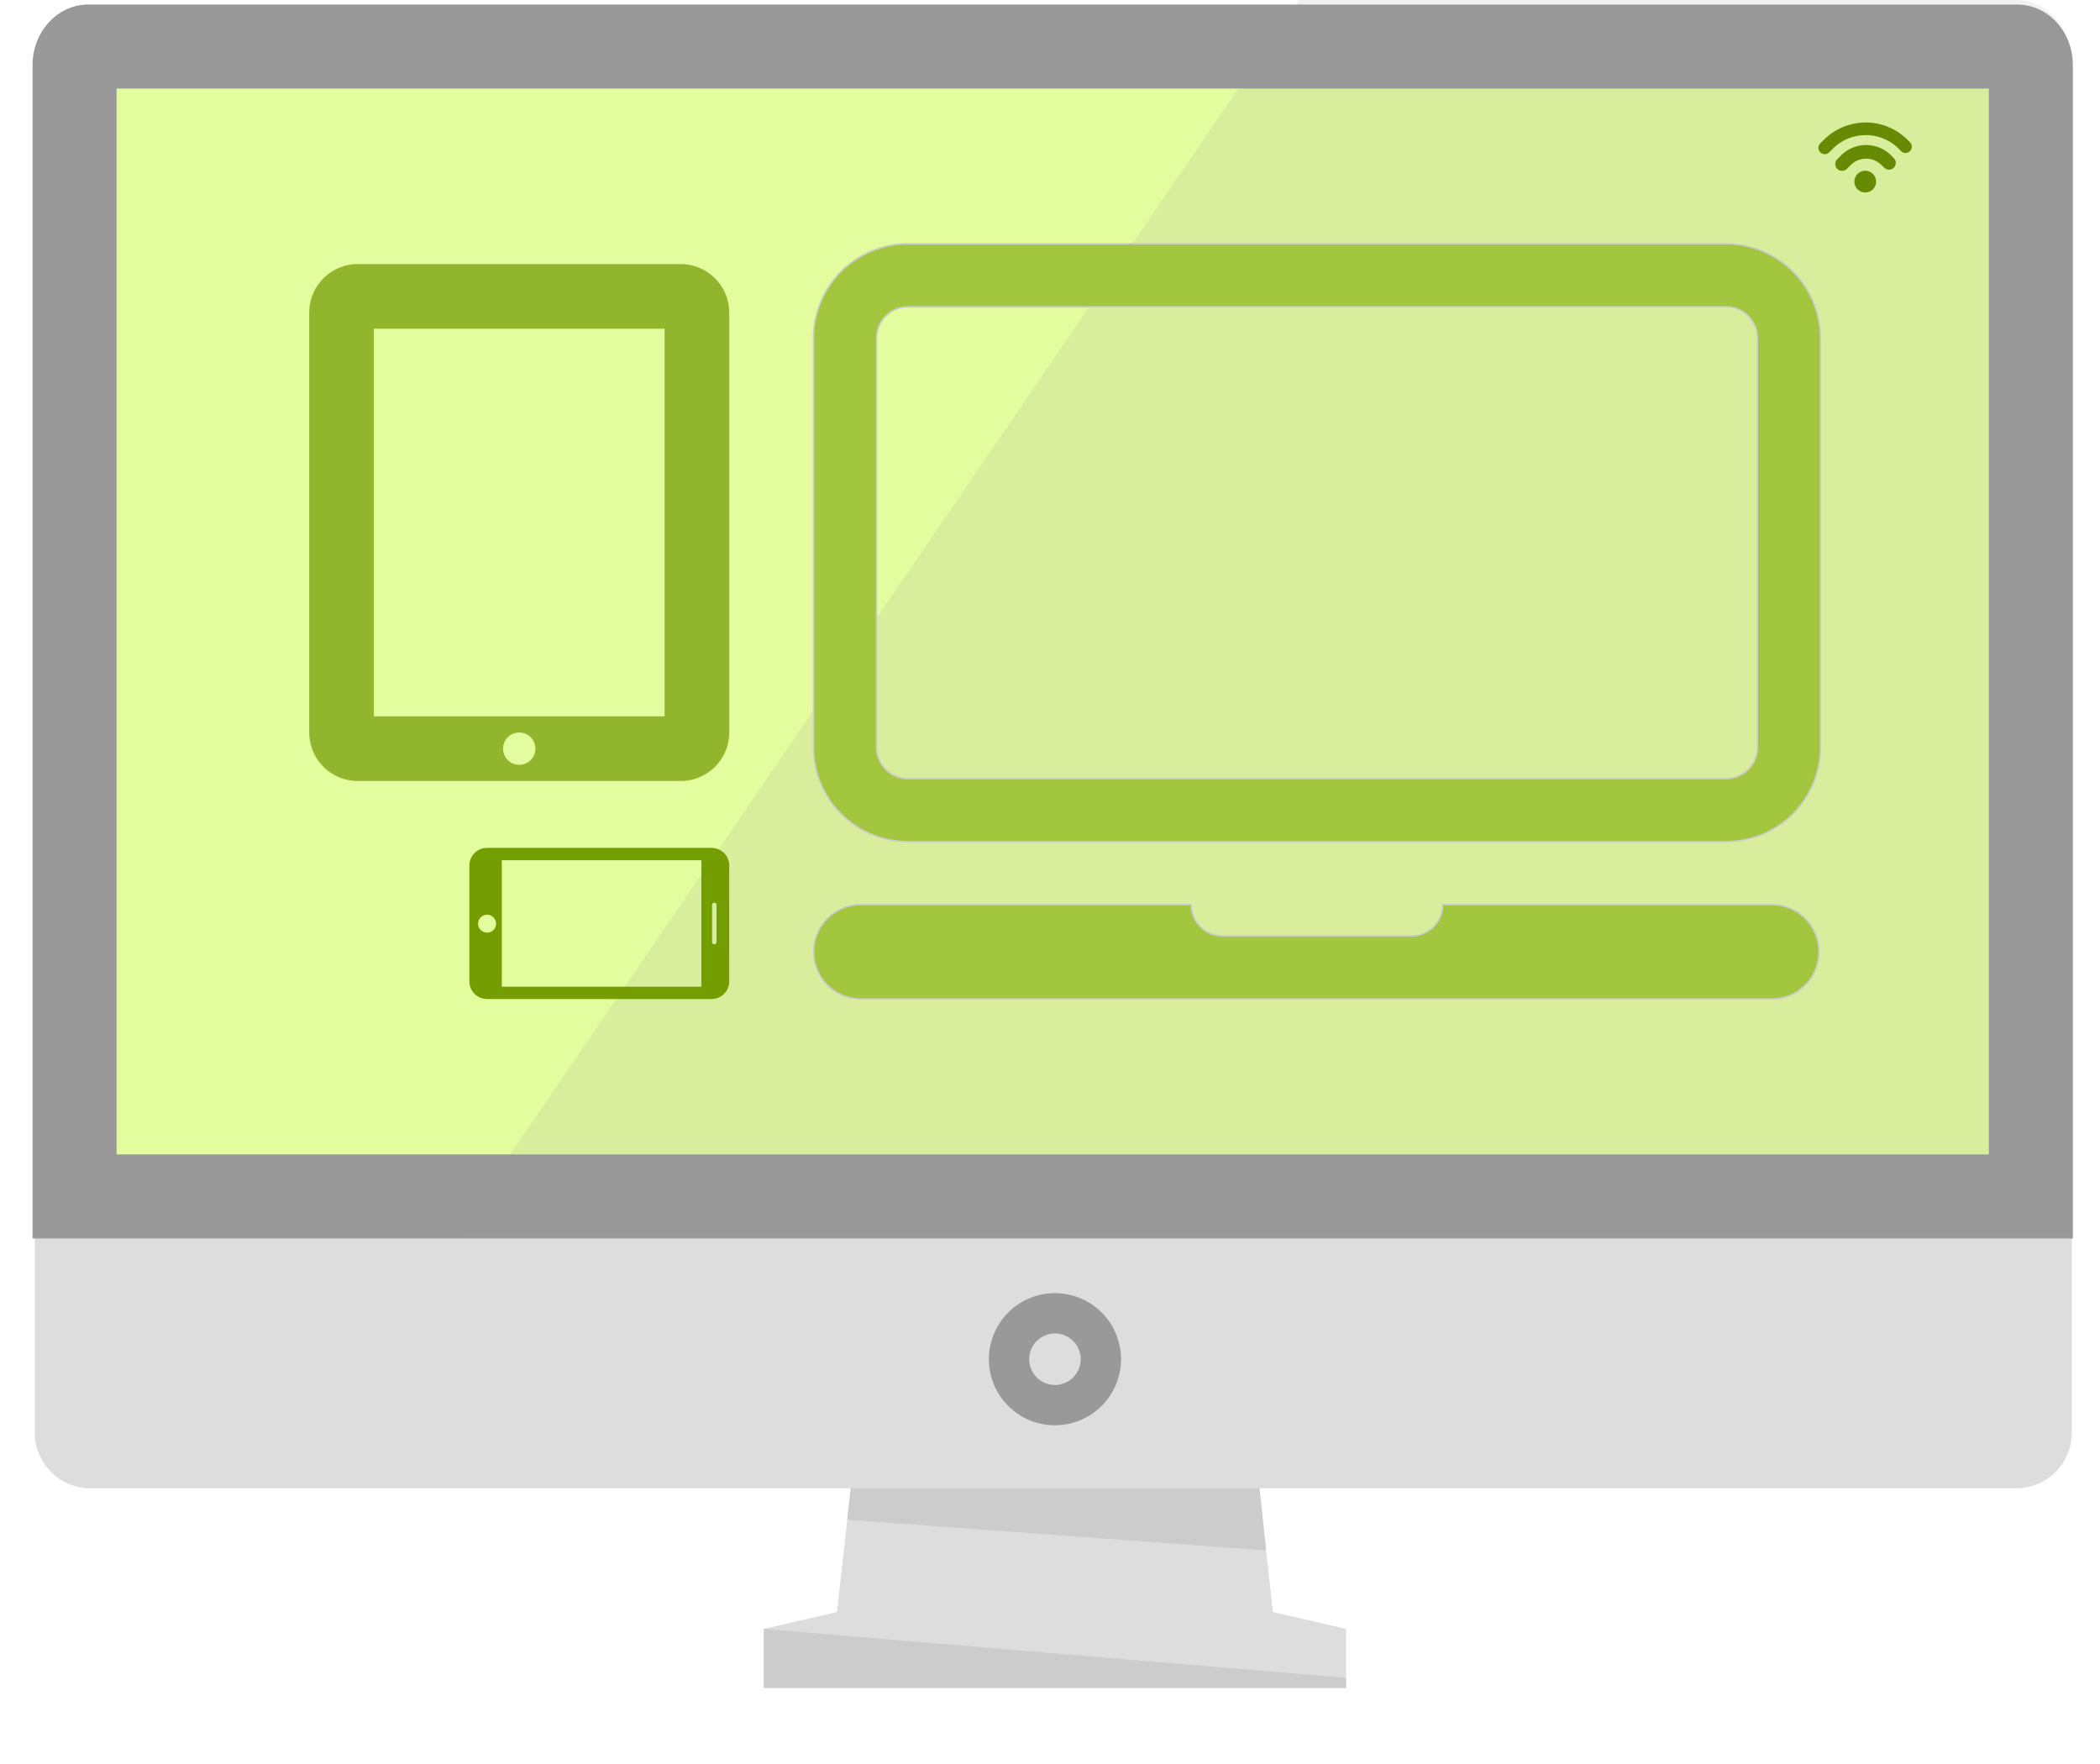 <svg xmlns="http://www.w3.org/2000/svg" xmlns:xlink="http://www.w3.org/1999/xlink" viewBox="0 0 468.91 393.83"><defs>
    <style>
    
        .cls-1 {
    isolation: isolate;
}

.cls-2 {
    mask: url(#mask);
}

.cls-10,
.cls-3,
.cls-7 {
    mix-blend-mode: multiply;
}

.cls-3 {
    fill: url(#radial-gradient);
}

.cls-4 {
    fill: #ddd;
}

.cls-5 {
    fill: #ccc;
}

.cls-6 {
    mask: url(#mask-2);
}

.cls-7 {
    opacity: 0.48;
    fill: url(#radial-gradient-2);
}

.cls-10,
.cls-8 {
    fill: #999;
}

.cls-9 {
    fill: #e3fc9d;
}

.cls-10 {
    opacity: 0.13;
}

.cls-11 {
    fill: #a2c63e;
}
        
.cls-12 {
    fill: #91B52D;
}

.cls-11 {
    stroke: #ccc;
    stroke-miterlimit: 10;
    stroke-width: 0.34px;
}

.cls-13 {
    fill: #668a03;
}

.cls-14 {
    fill: #739D00;
}

.cls-15 {
    filter: url(#luminosity-noclip);
}
    
    </style>
    <filter id="luminosity-noclip" x="934.44" y="248.74" width="457.71" height="33.85" filterUnits="userSpaceOnUse" color-interpolation-filters="sRGB"><feFlood flood-color="#fff" result="bg"/><feBlend in="SourceGraphic" in2="bg"/></filter><mask id="mask" x="0" y="359.99" width="457.71" height="33.85" maskUnits="userSpaceOnUse"><g class="cls-15"/></mask><radialGradient id="radial-gradient" cx="-4182.39" cy="72262.09" r="267.52" gradientTransform="translate(-60620.79 0.92) rotate(-90) scale(0.06 0.85)" gradientUnits="userSpaceOnUse"><stop offset="0" stop-color="#666"/><stop offset="0.19" stop-color="#7c7c7c"/><stop offset="0.59" stop-color="#b3b3b3"/><stop offset="1" stop-color="#f2f2f2"/></radialGradient><filter id="luminosity-noclip-2" x="1368.74" y="-95.75" width="34.61" height="360.28" filterUnits="userSpaceOnUse" color-interpolation-filters="sRGB"><feFlood flood-color="#fff" result="bg"/><feBlend in="SourceGraphic" in2="bg"/></filter><mask id="mask-2" x="434.31" y="15.49" width="34.61" height="360.28" maskUnits="userSpaceOnUse"><g class="cls-14"/></mask>
    <radialGradient id="radial-gradient-2" cx="-730.53" cy="75375.75" r="249.81" gradientTransform="matrix(-0.07, 0, 0, -0.72, 1342.96, 54407.69)" xlink:href="#radial-gradient"/></defs><title>computer</title><g class="cls-1"><g id="OBJECTS"><g class="cls-2"><path class="cls-3" d="M1163.33,248.74c-126.39,0-228.87,7.59-228.9,16.93s102.43,16.92,228.82,16.92,228.87-7.59,228.89-16.93S1289.74,248.74,1163.33,248.74Z" transform="translate(-934.44 111.25)"/></g><polygon class="cls-4" points="284.23 359.95 279.84 320.39 236.5 307.15 236.5 306.57 235.56 306.86 234.62 306.57 234.62 307.15 191.29 320.39 186.89 359.95 170.56 363.72 170.56 376.91 234.62 376.91 236.5 376.91 300.56 376.91 300.56 363.72 284.23 359.95"/><polygon class="cls-5" points="282.7 346.2 189.18 339.34 190.29 329.31 280.94 329.31 282.7 346.2"/><polygon class="cls-5" points="170.56 368.28 170.56 376.91 300.56 376.91 300.56 374.66 170.56 363.72 170.56 368.28"/><g class="cls-6"><path class="cls-7" d="M1368.74,84.35c0,99.49,7.76,180.15,17.32,180.17s17.3-80.63,17.29-180.11S1395.58-95.74,1386-95.75,1368.73-15.14,1368.74,84.35Z" transform="translate(-934.44 111.25)"/></g><path class="cls-4" d="M1397.06,208.62a12.44,12.44,0,0,1-12.43,12.45h-430a12.44,12.44,0,0,1-12.43-12.45V-94.8a12.44,12.44,0,0,1,12.43-12.45h430a12.44,12.44,0,0,1,12.43,12.45V208.62Z" transform="translate(-934.44 111.25)"/><path class="cls-8" d="M1170,207a14.75,14.75,0,1,1,14.75-14.75A14.77,14.77,0,0,1,1170,207Zm0-20.5a5.75,5.75,0,1,0,5.75,5.75A5.76,5.76,0,0,0,1170,186.49Z" transform="translate(-934.44 111.25)"/><path class="cls-9" d="M951.09,155.86V-96.72c0-2.21,1.43-4.15,3.07-4.15h430.68c1.63,0,3.07,1.94,3.07,4.15V155.86H951.09Z" transform="translate(-934.44 111.25)"/><path class="cls-8" d="M1378.53-91.48v238H960.47v-238h418.05m6.31-18.76H954.16c-6.88,0-12.45,6.06-12.45,13.53v262h455.58v-262c0-7.47-5.57-13.53-12.45-13.53h0Z" transform="translate(-934.44 111.25)"/><path class="cls-10" d="M1384.51-111.25H1224.46L1036.24,164.24H1397v-262C1397-105.19,1391.39-111.25,1384.51-111.25Z" transform="translate(-934.44 111.25)"/><path class="cls-14" d="M1097.27,107.9V82a3.93,3.93,0,0,0-3.92-3.92h-50.18a3.93,3.93,0,0,0-3.92,3.92V107.9a3.93,3.93,0,0,0,3.92,3.92h50.19A3.93,3.93,0,0,0,1097.27,107.9Zm-2.83-17.07V99.1a0.48,0.48,0,0,1-1,0V90.82A0.48,0.48,0,0,1,1094.44,90.82ZM1041.2,95a2,2,0,1,1,2,2A2,2,0,0,1,1041.2,95Zm5.29,14.13V80.83h44.56v28.25H1046.5Z" transform="translate(-934.44 111.25)"/><g id="Laptop"><path class="cls-11" d="M1319.86-56.82H1137.17a21.1,21.1,0,0,0-21.08,21.08V55.6a21.1,21.1,0,0,0,21.08,21.08h182.69a21.1,21.1,0,0,0,21.08-21.08V-35.74A21.1,21.1,0,0,0,1319.86-56.82Zm7,112.42a7,7,0,0,1-7,7H1137.17a7,7,0,0,1-7-7V-35.74a7,7,0,0,1,7-7h182.69a7,7,0,0,1,7,7V55.6Zm3.51,35.13h-73.78a7,7,0,0,1-7,7h-42.16a7,7,0,0,1-7-7h-73.78a10.54,10.54,0,0,0,0,21.08H1330.4A10.54,10.54,0,0,0,1330.4,90.74Z" transform="translate(-934.44 111.25)"/></g><path class="cls-12" d="M1086.45-52.28h-72.14a10.85,10.85,0,0,0-10.82,10.82V52.32a10.85,10.85,0,0,0,10.82,10.82h72.14a10.85,10.85,0,0,0,10.82-10.82V-41.46A10.85,10.85,0,0,0,1086.45-52.28ZM1050.38,59.53a3.61,3.61,0,1,1,3.61-3.61A3.61,3.61,0,0,1,1050.38,59.53Zm32.46-10.82h-64.92V-37.85h64.92V48.71Z" transform="translate(-934.44 111.25)"/><circle class="cls-13" cx="416.49" cy="40.55" r="2.43"/><path class="cls-13" d="M1356.73-76.55l-0.11-.1-0.11-.1-0.06-.05a7.91,7.91,0,0,0-10.93.26l-0.35.35-0.49.49a1.52,1.52,0,0,0,0,2.15,1.52,1.52,0,0,0,2.15,0l0.84-.84a4.89,4.89,0,0,1,6.9,0l0.61,0.59a1.51,1.51,0,0,0,2.13,0,1.5,1.5,0,0,0,.44-1.07,1.48,1.48,0,0,0-.44-1.06Z" transform="translate(-934.44 111.25)"/><path class="cls-13" d="M1360.86-79.55l-0.5-.5h0l-0.4-.4a1.45,1.45,0,0,0-.23-0.18,13.21,13.21,0,0,0-17.84.41l-0.08.06-0.91.91a1.38,1.38,0,0,0,0,2,1.38,1.38,0,0,0,2,0l0.91-.91,0,0a10.43,10.43,0,0,1,14.39-.08l0.72,0.72a1.39,1.39,0,0,0,2,0A1.39,1.39,0,0,0,1360.86-79.55Z" transform="translate(-934.44 111.25)"/></g></g></svg>